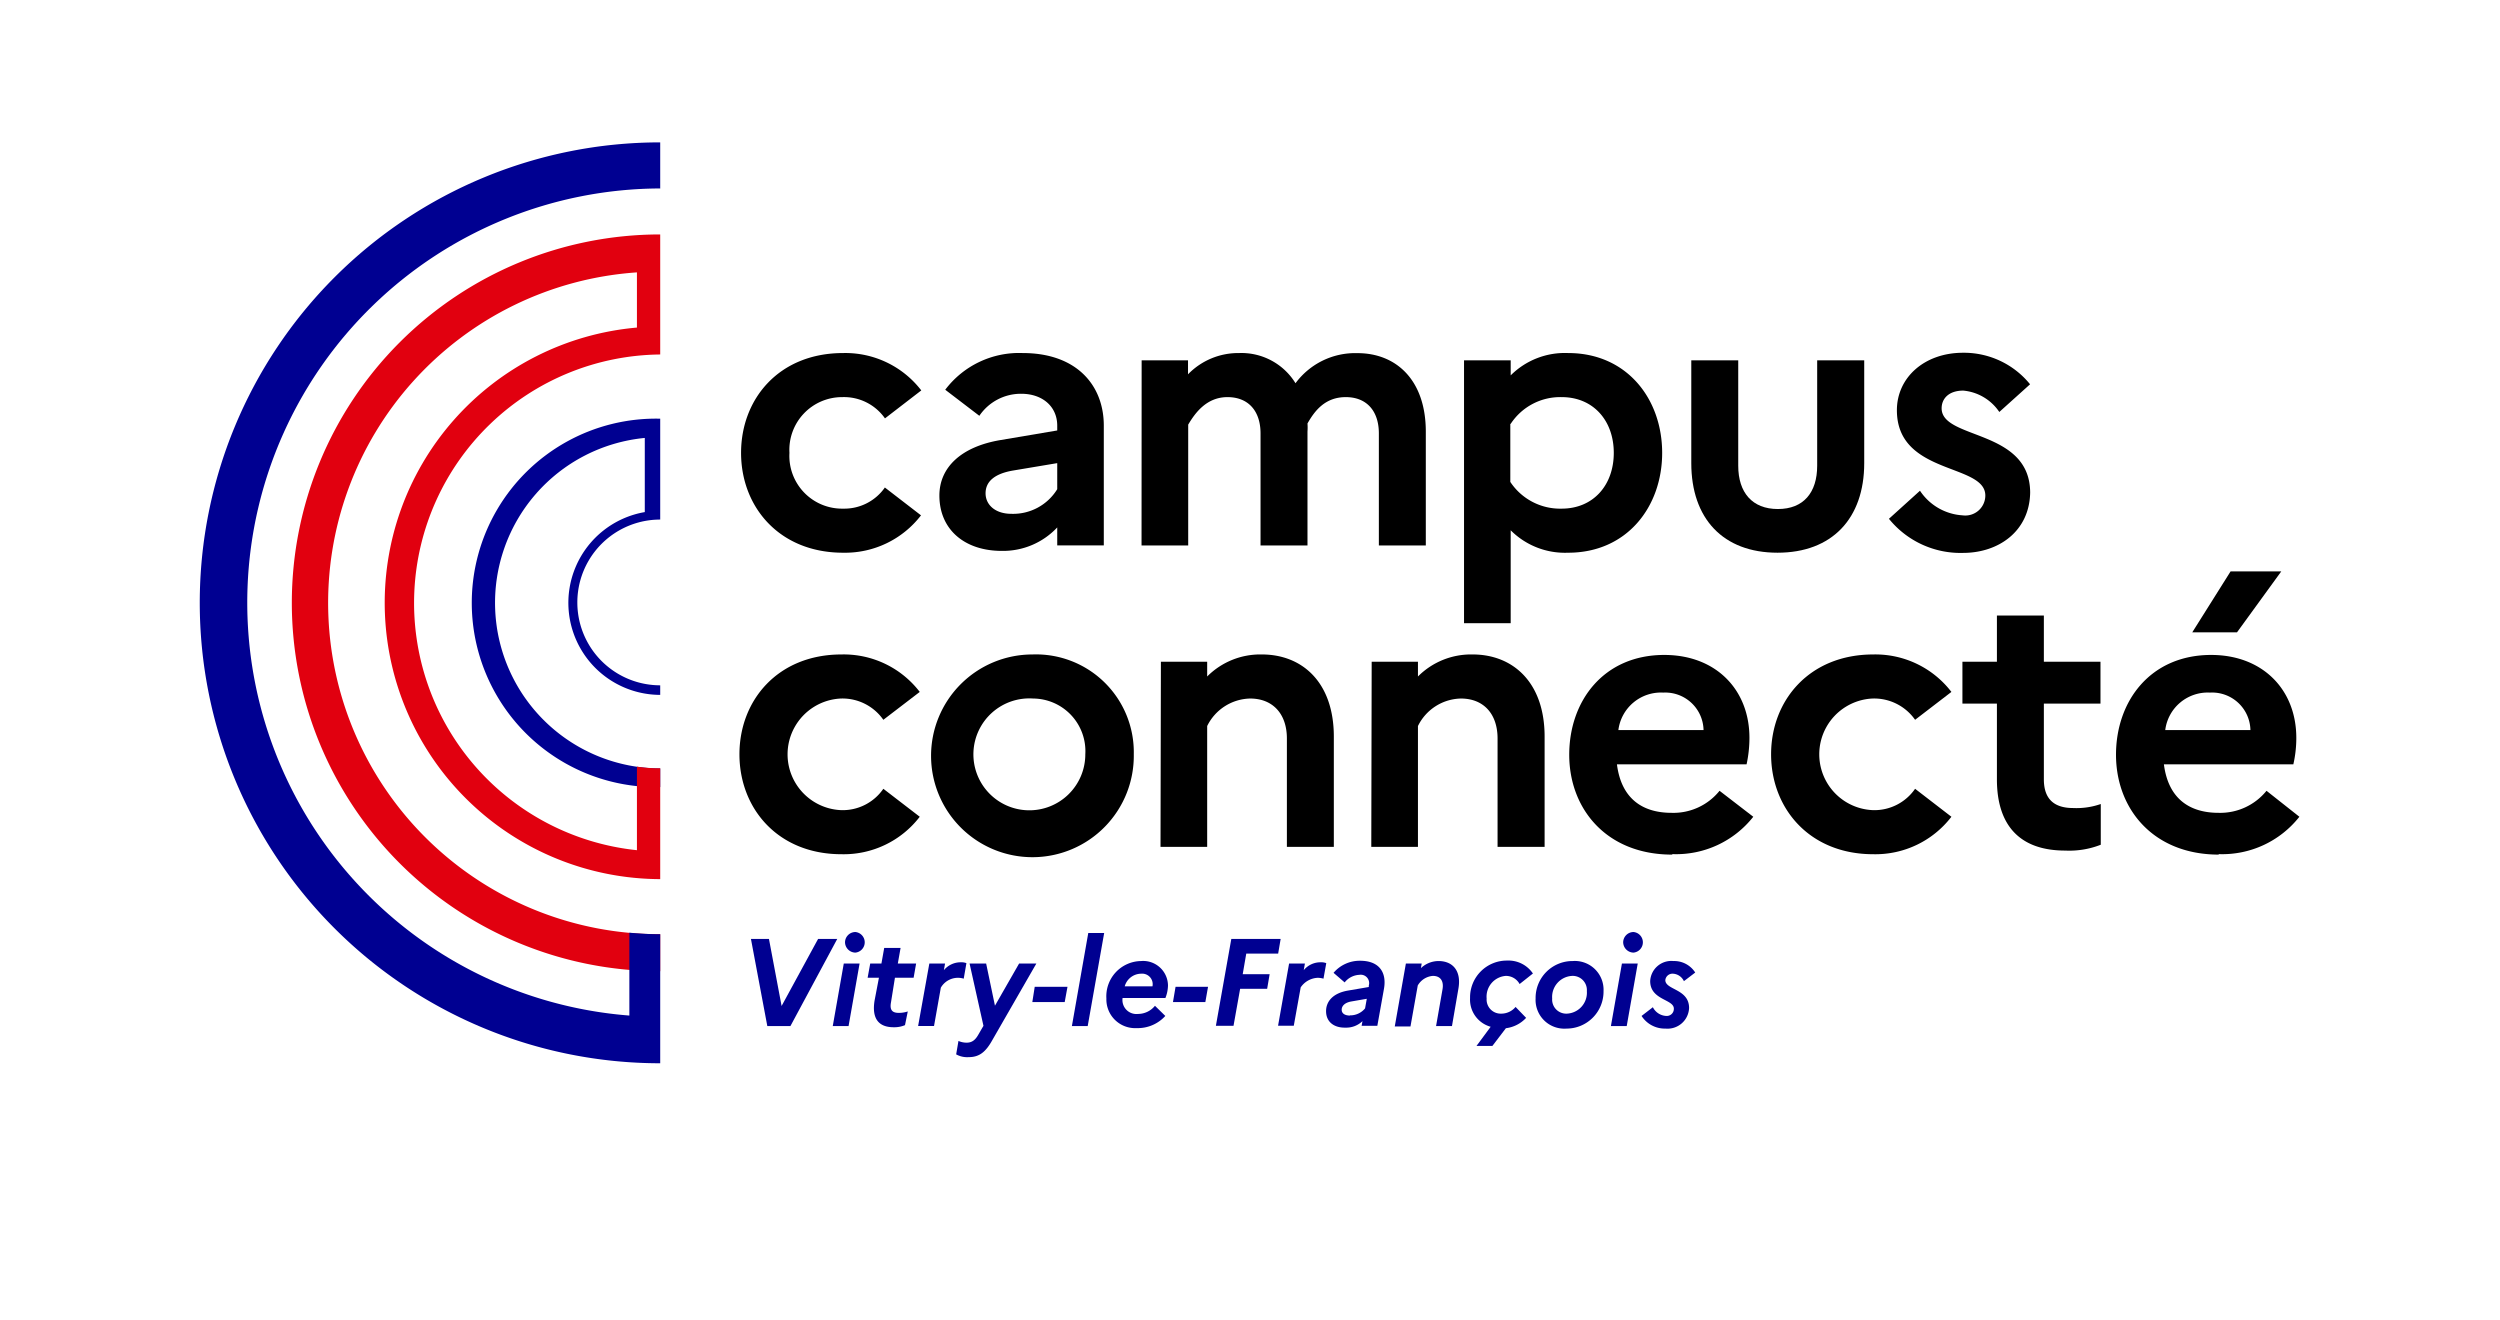 <svg id="Calque_1" data-name="Calque 1" xmlns="http://www.w3.org/2000/svg" viewBox="0 0 260.94 137.81"><defs><style>.cls-1{fill:#000091;}.cls-2{fill:#e1000f;}</style></defs><path d="M92.2,82.33,96,85.25a10,10,0,0,1-8.17,3.91c-6.66,0-10.65-4.8-10.65-10.43s4-10.42,10.65-10.42A10,10,0,0,1,96,72.22l-3.8,2.91a5.2,5.2,0,0,0-4.44-2.22,5.83,5.83,0,0,0,.07,11.65,5.15,5.15,0,0,0,4.37-2.23"/><path d="M113.28,78.73a5.49,5.49,0,0,0-5.44-5.82,5.84,5.84,0,1,0,5.44,5.82m5.06,0a10.58,10.58,0,1,1-10.58-10.42,10.21,10.21,0,0,1,10.58,10.42"/><path d="M121.17,69.07H126v1.54a7.81,7.81,0,0,1,5.71-2.3c4.18,0,7.51,2.87,7.51,8.58v11.5h-4.9V77.08c0-2.56-1.46-4.17-3.84-4.17A5.12,5.12,0,0,0,126,75.78V88.39h-4.87Z"/><path d="M143.17,69.07H148v1.54a7.81,7.81,0,0,1,5.71-2.3c4.17,0,7.51,2.87,7.51,8.58v11.5h-4.91V77.08c0-2.56-1.45-4.17-3.83-4.17A5.11,5.11,0,0,0,148,75.78V88.39h-4.87Z"/><path d="M168.92,76.2h8.89a4,4,0,0,0-4.21-3.91,4.48,4.48,0,0,0-4.68,3.91m5.6,13c-6.86,0-10.73-4.79-10.73-10.42s3.6-10.42,9.92-10.42c5.37,0,8.89,3.6,8.89,8.66a13.09,13.09,0,0,1-.3,2.76H168.77c.46,3.6,2.68,5.06,5.71,5.06a6.18,6.18,0,0,0,5-2.3L183,85.25a10.25,10.25,0,0,1-8.43,3.9"/><path d="M199.89,82.33l3.79,2.92a10,10,0,0,1-8.16,3.91c-6.67,0-10.66-4.8-10.66-10.43s4-10.42,10.66-10.42a10,10,0,0,1,8.16,3.91l-3.79,2.91a5.22,5.22,0,0,0-4.45-2.22,5.83,5.83,0,0,0,.08,11.65,5.16,5.16,0,0,0,4.37-2.23"/><path d="M208.43,73.44h-3.6V69.07h3.6V64.25h4.9v4.82h5.91v4.37h-5.91v7.9c0,2.14,1.15,3,3.07,3a7.7,7.7,0,0,0,2.87-.42v4.25a9,9,0,0,1-3.71.61c-4.83,0-7.13-2.72-7.13-7.43Z"/><path d="M228.82,66l4-6.36h5.29L233.49,66ZM226,76.2h8.89a4,4,0,0,0-4.22-3.91A4.47,4.47,0,0,0,226,76.2m5.59,13c-6.86,0-10.73-4.79-10.73-10.42s3.61-10.42,9.93-10.42c5.36,0,8.89,3.6,8.89,8.66a12.38,12.38,0,0,1-.31,2.76H225.86c.46,3.6,2.69,5.06,5.71,5.06a6.22,6.22,0,0,0,5-2.3L240,85.25a10.25,10.25,0,0,1-8.43,3.9"/><path d="M92.34,50.87l3.79,2.92A10,10,0,0,1,88,57.69c-6.67,0-10.65-4.79-10.65-10.42S81.3,36.85,88,36.85a10,10,0,0,1,8.16,3.9l-3.79,2.92a5.22,5.22,0,0,0-4.45-2.22,5.5,5.5,0,0,0-5.52,5.82A5.5,5.5,0,0,0,88,53.09a5.17,5.17,0,0,0,4.37-2.22"/><path d="M105.56,53.63a5.4,5.4,0,0,0,4.79-2.57V48.34l-4.6.77c-2,.34-2.88,1.19-2.88,2.38s1,2.14,2.69,2.14m-7.51-1.91c0-2.92,2.26-5.1,6.39-5.79l5.91-1v-.5c0-2-1.54-3.33-3.76-3.33a5.24,5.24,0,0,0-4.37,2.3l-3.56-2.72a9.66,9.66,0,0,1,8.09-3.83c5.59,0,8.46,3.33,8.46,7.58v12.5h-4.86V55.05a7.75,7.75,0,0,1-5.79,2.45c-3.87,0-6.51-2.22-6.51-5.78"/><path d="M119.16,37.61H124v1.46a7.31,7.31,0,0,1,5.33-2.22A6.63,6.63,0,0,1,135.22,40a7.75,7.75,0,0,1,6.47-3.14c4,0,7.13,2.76,7.13,8.2V56.93h-4.9V45.24c0-2.34-1.27-3.79-3.45-3.79s-3.26,1.45-4,2.75a5.77,5.77,0,0,1,0,.85V56.93h-4.9V45.24c0-2.34-1.27-3.79-3.45-3.79s-3.37,1.64-4.1,2.87V56.93h-4.87Z"/><path d="M157.64,44.24V50.3A6.23,6.23,0,0,0,163,53.09c3.3,0,5.44-2.45,5.44-5.82s-2.14-5.82-5.44-5.82a6.18,6.18,0,0,0-5.32,2.79m-4.87-6.63h4.87v1.57a8,8,0,0,1,6-2.33c6.13,0,9.81,4.79,9.81,10.42s-3.68,10.42-9.81,10.42a8,8,0,0,1-6-2.34v9.7h-4.87Z"/><path d="M189.67,37.61h4.91V48.34c0,5.79-3.37,9.35-9.05,9.35s-9-3.56-9-9.35V37.61h4.9v11c0,2.8,1.46,4.52,4.14,4.52s4.1-1.72,4.1-4.52Z"/><path d="M200.4,51.22a5.75,5.75,0,0,0,4.45,2.57,2.09,2.09,0,0,0,2.37-2.07c0-3.38-9.23-2.11-9.23-8.9,0-3.41,2.87-6,6.9-6a8.88,8.88,0,0,1,7,3.29L208.68,43a5.09,5.09,0,0,0-3.76-2.23c-1.53,0-2.26.85-2.26,1.85,0,3.29,9.24,2.14,9.24,8.81-.08,4.06-3.34,6.28-7,6.28a9.61,9.61,0,0,1-7.74-3.56Z"/><path class="cls-1" d="M80.26,98l1.32,7,3.81-7h2L82.5,107.1H80.09L78.38,98Z"/><path class="cls-1" d="M88.07,100.57h1.65l-1.15,6.53H86.92Zm.13-2.22a1.09,1.09,0,0,1,1.08-1.07,1.08,1.08,0,0,1,0,2.15A1.1,1.1,0,0,1,88.2,98.35Z"/><path class="cls-1" d="M91.74,102.05H90.56l.27-1.48H92l.29-1.63H94l-.29,1.63h1.91l-.26,1.48H93.41L93,104.61c-.16.83.15,1.11.81,1.11a2.93,2.93,0,0,0,.94-.15L94.46,107a2.86,2.86,0,0,1-1.18.22c-1.59,0-2.29-.92-2-2.76Z"/><path class="cls-1" d="M97,100.57h1.64l-.12.69a2.27,2.27,0,0,1,1.78-.82,1.42,1.42,0,0,1,.57.09l-.28,1.62a2.06,2.06,0,0,0-2.39.94l-.71,4H95.83Z"/><path class="cls-1" d="M101.11,110.34a2.36,2.36,0,0,1-1.31-.29l.24-1.4a2.14,2.14,0,0,0,.84.18c.54,0,.9-.23,1.26-.88l.51-.88-1.45-6.5h1.73l.92,4.4,2.52-4.4h1.8l-4.6,8C102.88,109.81,102.21,110.34,101.11,110.34Z"/><path class="cls-1" d="M111.42,103l-.29,1.59h-3.38L108,103Z"/><path class="cls-1" d="M113.59,97.38h1.66l-1.72,9.72h-1.65Z"/><path class="cls-1" d="M115.48,104.22a3.68,3.68,0,0,1,3.62-3.91,2.59,2.59,0,0,1,2.81,2.55,3.72,3.72,0,0,1-.27,1.31h-4.47v0a1.46,1.46,0,0,0,1.62,1.66,2.27,2.27,0,0,0,1.76-.85l1.08,1.06a3.88,3.88,0,0,1-3,1.27A3,3,0,0,1,115.48,104.22Zm1.9-1.27,2.91,0a1.1,1.1,0,0,0-1.18-1.32A1.8,1.8,0,0,0,117.38,103Z"/><path class="cls-1" d="M126.09,103l-.28,1.59h-3.38l.27-1.59Z"/><path class="cls-1" d="M128.52,98h5.15l-.26,1.53h-3.33l-.37,2.15h2.81l-.26,1.53h-2.82l-.69,3.86h-1.84Z"/><path class="cls-1" d="M134.55,100.57h1.65l-.12.69a2.26,2.26,0,0,1,1.78-.82,1.42,1.42,0,0,1,.57.09l-.29,1.62a2.14,2.14,0,0,0-.62-.09,2.27,2.27,0,0,0-1.76,1l-.72,4H133.4Z"/><path class="cls-1" d="M138.41,105.54c0-1,.7-1.88,2.3-2.15l2.16-.37,0-.15a.88.88,0,0,0-1-1.12,2.07,2.07,0,0,0-1.52.79l-1.16-1a3.58,3.58,0,0,1,2.78-1.26c2,0,2.79,1.23,2.48,2.94l-.69,3.85h-1.64l.09-.49a2.43,2.43,0,0,1-1.78.68C139.29,107.29,138.41,106.7,138.41,105.54Zm2.5.44a2,2,0,0,0,1.57-.73l.18-1-1.62.28c-.68.12-1,.47-1,.86S140.37,106,140.91,106Z"/><path class="cls-1" d="M146.74,100.57h1.65l-.08.48a2.68,2.68,0,0,1,1.84-.74c1.46,0,2.41,1,2.07,2.9l-.67,3.89h-1.66l.67-3.82c.16-.87-.2-1.42-1-1.42a2,2,0,0,0-1.58,1v0l-.76,4.28h-1.64Z"/><path class="cls-1" d="M160,101.61l-1.39,1.1a1.62,1.62,0,0,0-1.44-.85,2.17,2.17,0,0,0-2,2.36,1.47,1.47,0,0,0,1.52,1.58,1.94,1.94,0,0,0,1.5-.7l1.1,1.14a3.44,3.44,0,0,1-2.11,1.08l-1.41,1.85h-1.66l1.48-2a2.94,2.94,0,0,1-2.15-3,3.84,3.84,0,0,1,3.88-3.91A3.08,3.08,0,0,1,160,101.61Z"/><path class="cls-1" d="M167.37,103.45a3.86,3.86,0,0,1-3.87,3.91,3,3,0,0,1-3.22-3.14,3.85,3.85,0,0,1,3.87-3.91A3,3,0,0,1,167.37,103.45Zm-1.74,0a1.48,1.48,0,0,0-1.54-1.59,2.2,2.2,0,0,0-2.08,2.36,1.47,1.47,0,0,0,1.53,1.58A2.19,2.19,0,0,0,165.63,103.45Z"/><path class="cls-1" d="M169.29,100.57h1.65l-1.15,6.53h-1.65Zm.13-2.22a1.09,1.09,0,0,1,1.08-1.07,1.08,1.08,0,0,1,0,2.15A1.1,1.1,0,0,1,169.42,98.35Z"/><path class="cls-1" d="M176.3,105.21a2.25,2.25,0,0,1-2.46,2.15,2.88,2.88,0,0,1-2.5-1.32l1.18-.91a1.65,1.65,0,0,0,1.4.91.74.74,0,0,0,.79-.76c0-1-2.47-.88-2.47-2.88a2.21,2.21,0,0,1,2.43-2.09,2.6,2.6,0,0,1,2.27,1.2l-1.18.9a1.34,1.34,0,0,0-1.14-.78.75.75,0,0,0-.8.67C173.82,103.34,176.3,103.2,176.3,105.21Z"/><path class="cls-1" d="M68.91,44.77h0V43.7a19.23,19.23,0,1,0,0,38.45V80.21a17.29,17.29,0,0,1-1.61-34.5v7.74a9.61,9.61,0,0,0,1.61,19.08v-1a8.65,8.65,0,0,1,0-17.3v-.33h0Z"/><path class="cls-2" d="M68.91,28.34V24.47a38.45,38.45,0,0,0,0,76.9V97.51a34.58,34.58,0,0,1-2.43-69.08v5.76a28.84,28.84,0,0,0,2.43,57.57v-2.9h0V80.19h-.43a16.52,16.52,0,0,1-2-.17v8.72A25.94,25.94,0,0,1,68.91,37v-2.9h0V28.34Z"/><path class="cls-1" d="M68.91,19.69V14.86a48.06,48.06,0,0,0,0,96.12v-4.83h0V97.51c-1.08,0-2.16-.06-3.22-.16V106a43.23,43.23,0,0,1,3.24-86.33Z"/></svg>